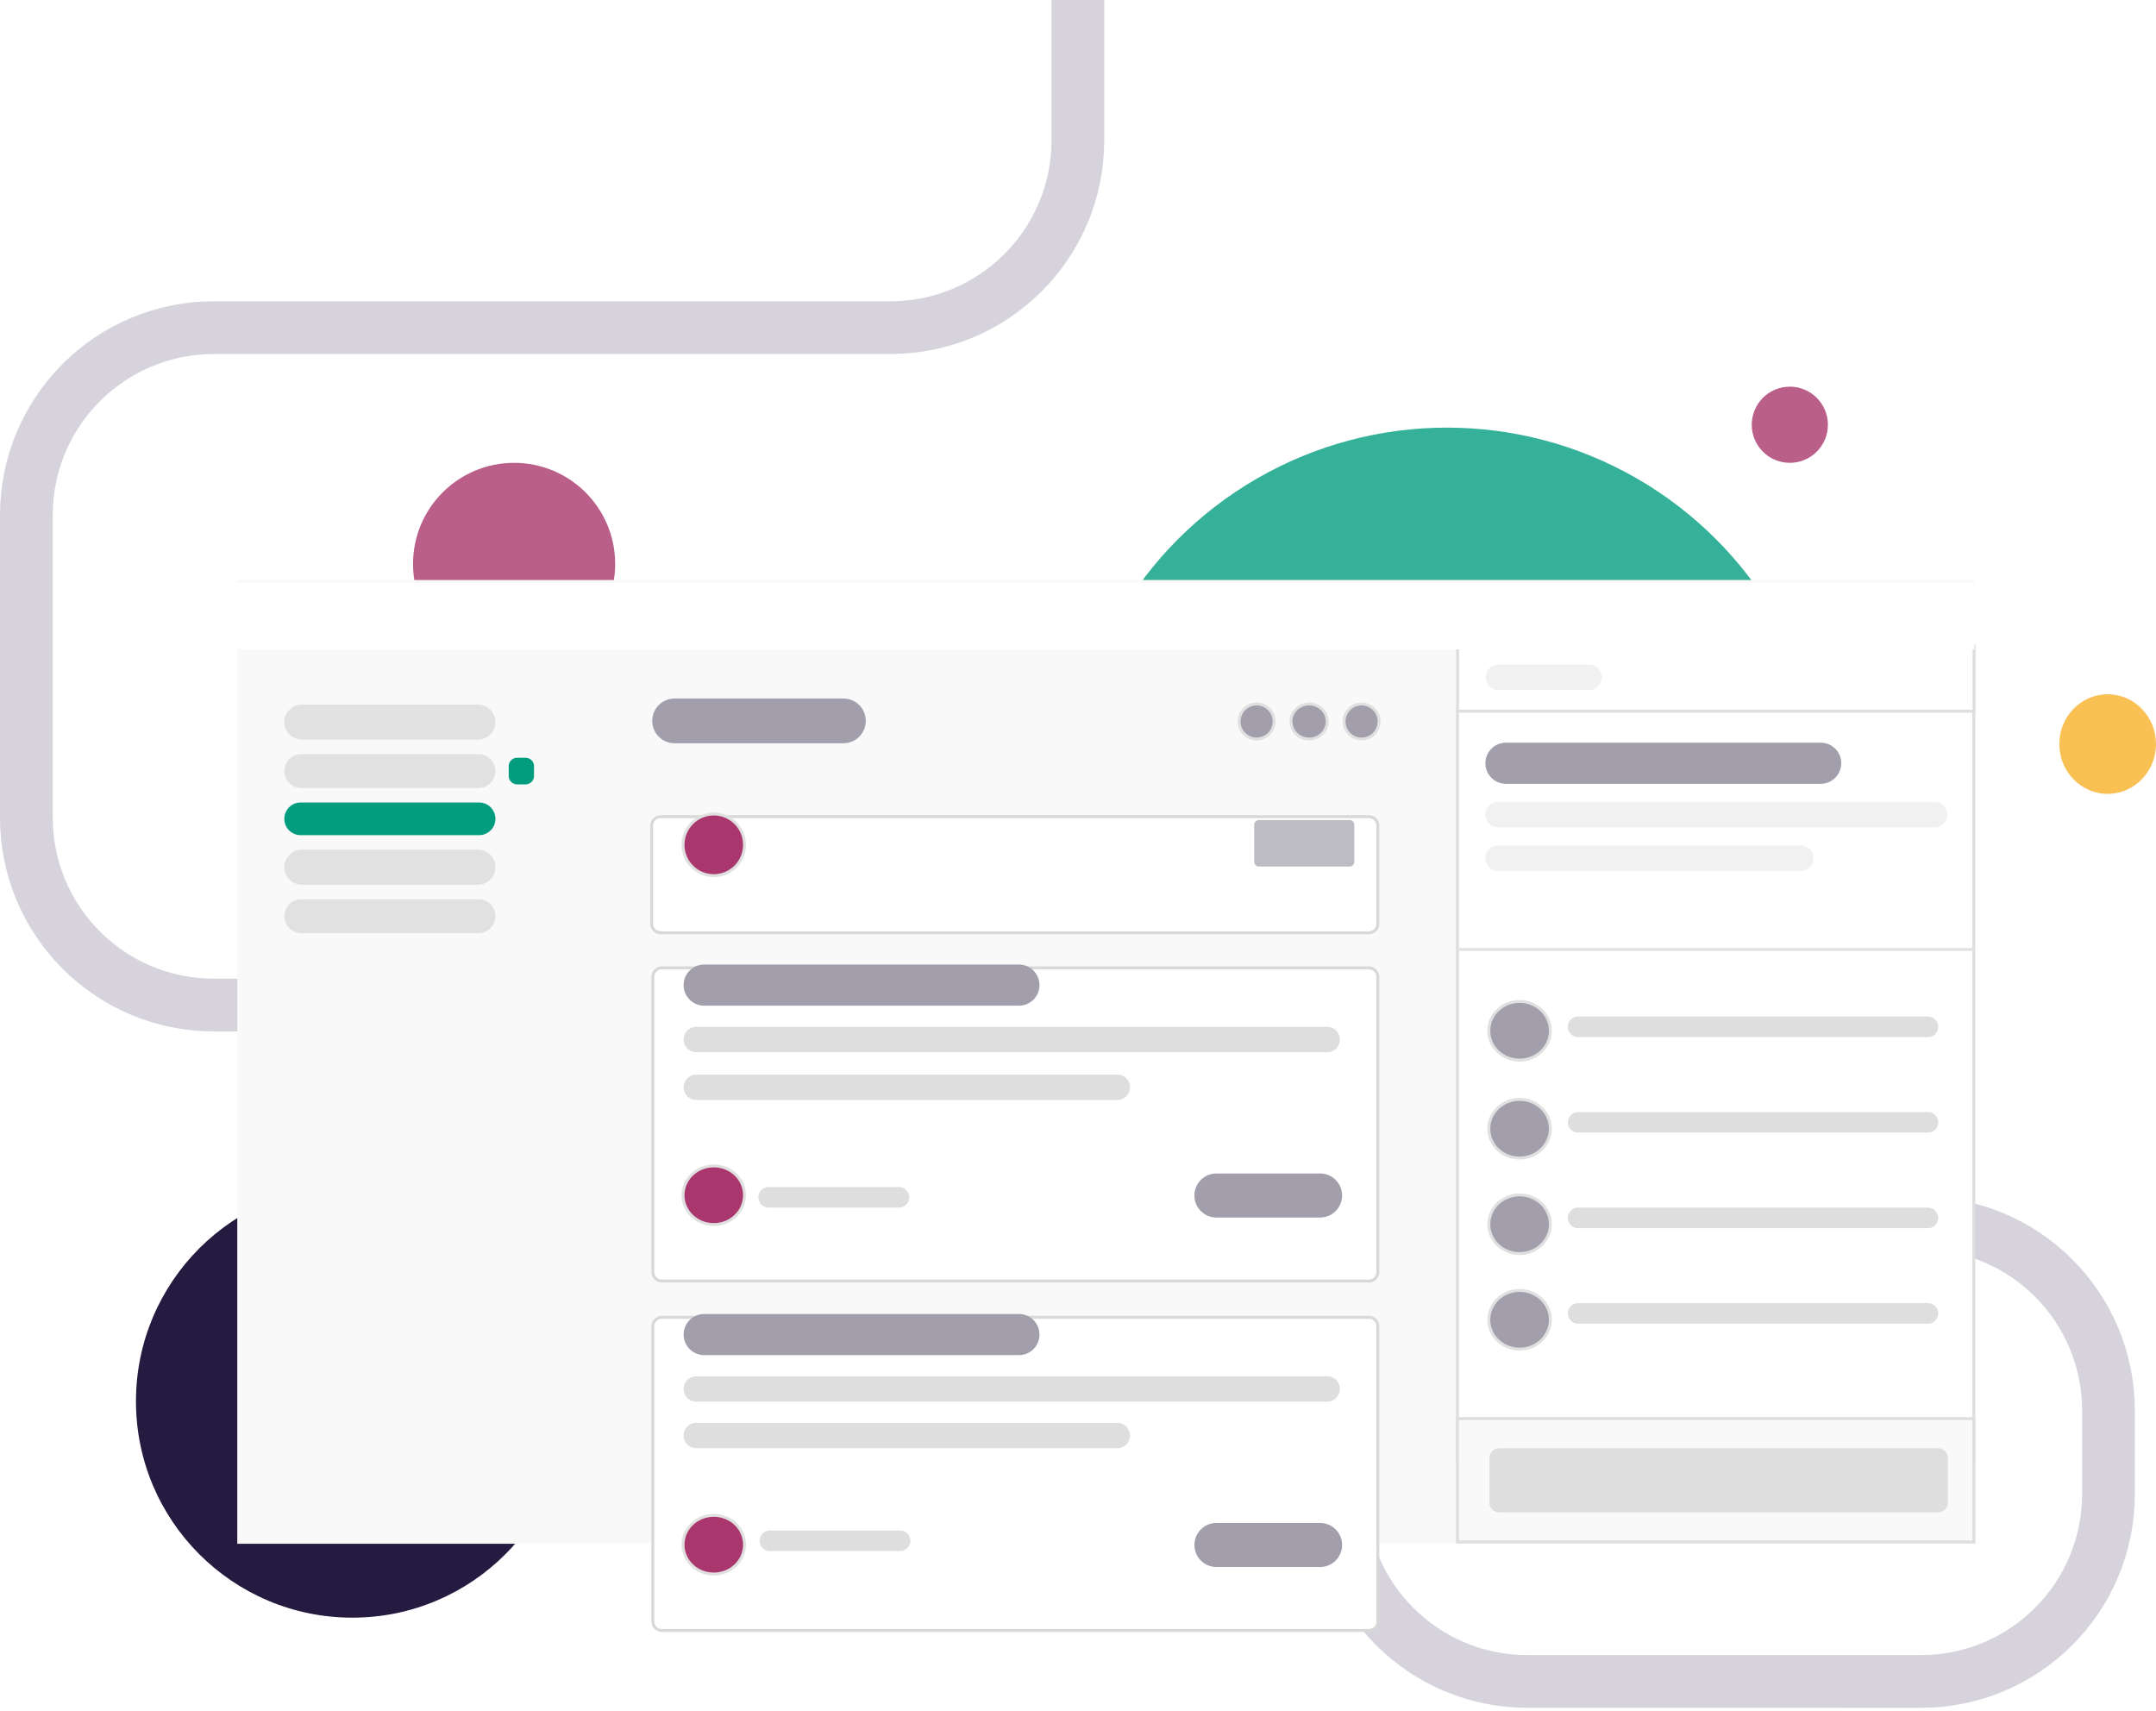 <svg fill="none" xmlns="http://www.w3.org/2000/svg" viewBox="0 0 736 584">
  <circle opacity=".8" cx="175.5" cy="192.5" r="34.5" fill="#A9366D"/>
  <circle opacity=".8" cx="493.96" cy="275.724" r="129.745" fill="#029D7F"/>
  <path d="M367.963 0v47.848c0 35.346-28.654 64-64 64H73c-35.346 0-64 28.653-64 64v103.249c0 35.346 28.654 64 64 64h294.963m89.41 161.081v5.823c0 35.346 28.654 64 64 64H655.78c35.346 0 64-28.654 64-64v-28.472c0-35.346-28.654-64-64-64h-61.956" stroke="#D6D3DD" stroke-width="18"/>
  <circle cx="120.277" cy="478.363" r="73.863" fill="#251A3F"/>
  <circle opacity=".8" cx="611" cy="145" r="13" fill="#A9366D"/>
  <ellipse opacity=".8" cx="719.5" cy="254" rx="16.5" ry="17" fill="#F7B129"/>
  <path d="M674 198H81v329h593V198z" fill="#F9F9FA"/>
  <g filter="url(#p68wTHWnga)">
    <path fill-rule="evenodd" clip-rule="evenodd" d="M222.25 271.891a3.299 3.299 0 013.294-3.303h241.73a3.299 3.299 0 013.295 3.303v33.436a3.299 3.299 0 01-3.295 3.303h-241.73a3.299 3.299 0 01-3.294-3.303v-33.436z" fill="#fff"/>
    <path d="M222.455 271.891a3.092 3.092 0 013.089-3.096h241.73a3.092 3.092 0 013.088 3.096v33.436a3.092 3.092 0 01-3.088 3.096h-241.73a3.092 3.092 0 01-3.089-3.096v-33.436z" stroke="#D8D8D8"/>
  </g>
  <path d="M243.663 298.929c5.8 0 10.501-4.713 10.501-10.526 0-5.814-4.701-10.527-10.501-10.527-5.799 0-10.501 4.713-10.501 10.527 0 5.813 4.702 10.526 10.501 10.526z" fill="#A9366D" stroke="#E0E0E0"/>
  <path d="M428.975 252.283c3.298 0 5.971-2.68 5.971-5.986 0-3.305-2.673-5.985-5.971-5.985s-5.971 2.68-5.971 5.985c0 3.306 2.673 5.986 5.971 5.986zm17.915 0c3.405 0 6.177-2.673 6.177-5.986 0-3.312-2.772-5.985-6.177-5.985s-6.177 2.673-6.177 5.985c0 3.313 2.772 5.986 6.177 5.986zm17.913 0c3.298 0 5.971-2.68 5.971-5.986 0-3.305-2.673-5.985-5.971-5.985s-5.971 2.68-5.971 5.985c0 3.306 2.673 5.986 5.971 5.986z" fill="#A29EAC" stroke="#E0E0E0"/>
  <path opacity=".7" fill-rule="evenodd" clip-rule="evenodd" d="M428.152 281.587a1.65 1.65 0 011.648-1.651h30.885c.91 0 1.647.74 1.647 1.651v12.577c0 .912-.737 1.651-1.647 1.651H429.8a1.65 1.65 0 01-1.648-1.651v-12.577z" fill="#A29EAC"/>
  <path d="M673.794 241.963H497.541v256.76h176.253v-256.76z" fill="#fff" stroke="#DEDEDE"/>
  <path d="M518.749 361.894c5.79 0 10.501-4.476 10.501-10.017 0-5.542-4.711-10.017-10.501-10.017-5.79 0-10.501 4.475-10.501 10.017 0 5.541 4.711 10.017 10.501 10.017z" fill="#A29EAC" stroke="#E0E0E0"/>
  <path d="M658.145 347.02H538.721a3.504 3.504 0 00-3.5 3.509 3.504 3.504 0 003.5 3.509h119.424c1.933 0 3.5-1.571 3.5-3.509a3.504 3.504 0 00-3.5-3.509z" fill="#DEDEDE"/>
  <path d="M518.749 395.33c5.79 0 10.501-4.475 10.501-10.017s-4.711-10.016-10.501-10.016c-5.79 0-10.501 4.474-10.501 10.016s4.711 10.017 10.501 10.017z" fill="#A29EAC" stroke="#E0E0E0"/>
  <path d="M658.145 379.631H538.721a3.504 3.504 0 00-3.5 3.509 3.504 3.504 0 003.5 3.509h119.424c1.933 0 3.5-1.571 3.5-3.509a3.504 3.504 0 00-3.5-3.509z" fill="#DEDEDE"/>
  <path d="M518.749 427.941c5.79 0 10.501-4.475 10.501-10.017 0-5.541-4.711-10.016-10.501-10.016-5.79 0-10.501 4.475-10.501 10.016 0 5.542 4.711 10.017 10.501 10.017z" fill="#A29EAC" stroke="#E0E0E0"/>
  <path d="M658.145 412.242H538.721a3.504 3.504 0 00-3.5 3.509 3.504 3.504 0 003.5 3.509h119.424c1.933 0 3.5-1.571 3.5-3.509a3.504 3.504 0 00-3.5-3.509z" fill="#DEDEDE"/>
  <path d="M518.749 460.552c5.79 0 10.501-4.475 10.501-10.017 0-5.541-4.711-10.016-10.501-10.016-5.79 0-10.501 4.475-10.501 10.016 0 5.542 4.711 10.017 10.501 10.017z" fill="#A29EAC" stroke="#E0E0E0"/>
  <path d="M658.145 444.853H538.721a3.504 3.504 0 00-3.5 3.509 3.504 3.504 0 003.5 3.509h119.424c1.933 0 3.5-1.571 3.5-3.509a3.504 3.504 0 00-3.5-3.509z" fill="#DEDEDE"/>
  <path d="M621.552 253.53H514.071c-3.866 0-7.001 3.142-7.001 7.018s3.135 7.018 7.001 7.018h107.481c3.867 0 7.001-3.142 7.001-7.018s-3.134-7.018-7.001-7.018z" fill="#A29EAC"/>
  <path d="M660.468 273.758H511.394a4.329 4.329 0 00-4.324 4.334 4.329 4.329 0 004.324 4.334h149.074a4.329 4.329 0 004.324-4.334 4.329 4.329 0 00-4.324-4.334zm-45.711 14.86H511.394a4.33 4.33 0 00-4.324 4.335 4.33 4.33 0 004.324 4.334h103.363a4.329 4.329 0 004.324-4.334 4.329 4.329 0 00-4.324-4.335z" fill="#F1F1F1"/>
  <path d="M673.893 220.497H497.592v22.292h176.301v-22.292z" fill="#fff" stroke="#DEDEDE"/>
  <path d="M497.748 324.11h176.253" stroke="#E2E2E2"/>
  <path d="M673.842 484.275H497.541v42.106h176.301v-42.106z" fill="#F9F9FA" stroke="#DEDEDE"/>
  <path d="M661.647 494.389H511.75a3.298 3.298 0 00-3.295 3.302v15.274a3.298 3.298 0 003.295 3.302h149.897a3.298 3.298 0 003.294-3.302v-15.274a3.298 3.298 0 00-3.294-3.302z" fill="#DEDEDE"/>
  <path d="M542.428 226.896h-30.885a4.329 4.329 0 00-4.324 4.334 4.33 4.33 0 004.324 4.335h30.885a4.33 4.33 0 004.324-4.335 4.329 4.329 0 00-4.324-4.334z" fill="#F1F1F1"/>
  <path d="M163.567 273.955H102.62c-3.07 0-5.56 2.495-5.56 5.573a5.566 5.566 0 005.56 5.572h60.947a5.566 5.566 0 005.56-5.572 5.566 5.566 0 00-5.56-5.573z" fill="#029D7F"/>
  <path d="M287.931 238.454h-57.652c-4.208 0-7.619 3.419-7.619 7.637s3.411 7.637 7.619 7.637h57.652c4.208 0 7.619-3.419 7.619-7.637s-3.411-7.637-7.619-7.637z" fill="#A29EAC"/>
  <path d="M163.155 290.054h-60.123c-3.298 0-5.971 2.68-5.971 5.986 0 3.305 2.673 5.985 5.971 5.985h60.123c3.298 0 5.972-2.68 5.972-5.985 0-3.306-2.674-5.986-5.972-5.986zm0-49.536h-60.123c-3.298 0-5.971 2.68-5.971 5.986 0 3.305 2.673 5.985 5.971 5.985h60.123c3.298 0 5.972-2.68 5.972-5.985 0-3.306-2.674-5.986-5.972-5.986zm.206 66.461h-60.535c-3.184 0-5.765 2.587-5.765 5.779 0 3.192 2.58 5.779 5.765 5.779h60.535c3.184 0 5.766-2.587 5.766-5.779 0-3.192-2.582-5.779-5.766-5.779zm0-49.536h-60.535c-3.184 0-5.765 2.587-5.765 5.779 0 3.192 2.58 5.779 5.765 5.779h60.535c3.184 0 5.766-2.587 5.766-5.779 0-3.192-2.582-5.779-5.766-5.779z" fill="#E1E1E1"/>
  <path d="M179.422 258.681h-2.883a2.887 2.887 0 00-2.883 2.89v3.302a2.887 2.887 0 002.883 2.89h2.883a2.886 2.886 0 002.882-2.89v-3.302c0-1.596-1.29-2.89-2.882-2.89z" fill="#029D7F"/>
  <g filter="url(#p68wTHWngb)">
    <path fill-rule="evenodd" clip-rule="evenodd" d="M222.66 323.491a3.299 3.299 0 013.295-3.303h241.318a3.299 3.299 0 013.294 3.303v100.722a3.299 3.299 0 01-3.294 3.303H225.955a3.299 3.299 0 01-3.295-3.303V323.491z" fill="#fff"/>
    <path d="M222.865 323.491a3.092 3.092 0 013.089-3.096h241.318a3.092 3.092 0 013.088 3.096v100.722a3.092 3.092 0 01-3.088 3.096H225.954a3.092 3.092 0 01-3.089-3.096V323.491z" stroke="#D8D8D8"/>
  </g>
  <path d="M347.849 329.27H240.368c-3.866 0-7.001 3.142-7.001 7.017 0 3.876 3.135 7.018 7.001 7.018h107.481c3.867 0 7.001-3.142 7.001-7.018 0-3.875-3.134-7.017-7.001-7.017z" fill="#A29EAC"/>
  <path d="M453.065 350.529H237.691a4.329 4.329 0 00-4.324 4.334 4.33 4.33 0 004.324 4.335h215.374a4.329 4.329 0 004.324-4.335 4.328 4.328 0 00-4.324-4.334zm-71.654 16.305h-143.72a4.33 4.33 0 00-4.324 4.335 4.329 4.329 0 004.324 4.334h143.72a4.329 4.329 0 004.324-4.334 4.33 4.33 0 00-4.324-4.335z" fill="#DEDEDE"/>
  <path d="M243.663 418.034c5.79 0 10.501-4.475 10.501-10.017s-4.711-10.016-10.501-10.016c-5.789 0-10.501 4.474-10.501 10.016s4.712 10.017 10.501 10.017z" fill="#A9366D" stroke="#E0E0E0"/>
  <path d="M306.876 405.225h-44.475a3.505 3.505 0 00-3.501 3.508 3.505 3.505 0 003.501 3.509h44.475c1.933 0 3.5-1.571 3.5-3.509a3.504 3.504 0 00-3.5-3.508z" fill="#DEDEDE"/>
  <path fill-rule="evenodd" clip-rule="evenodd" d="M415.241 401.097c-3.866 0-7.001 3.141-7.001 7.017 0 3.876 3.135 7.018 7.001 7.018h35.415c3.867 0 7.001-3.142 7.001-7.018s-3.134-7.017-7.001-7.017h-35.415z" fill="#A29EAC" stroke="#A29EAC"/>
  <g filter="url(#p68wTHWngc)">
    <path fill-rule="evenodd" clip-rule="evenodd" d="M222.66 442.789a3.298 3.298 0 013.295-3.302h241.318a3.298 3.298 0 013.294 3.302v100.723a3.298 3.298 0 01-3.294 3.302H225.955a3.298 3.298 0 01-3.295-3.302V442.789z" fill="#fff"/>
    <path d="M222.865 442.789a3.092 3.092 0 013.089-3.096h241.318a3.092 3.092 0 013.088 3.096v100.723a3.092 3.092 0 01-3.088 3.096H225.954a3.092 3.092 0 01-3.089-3.096V442.789z" stroke="#D8D8D8"/>
  </g>
  <path d="M347.849 448.568H240.368c-3.866 0-7.001 3.142-7.001 7.018s3.135 7.017 7.001 7.017h107.481c3.867 0 7.001-3.141 7.001-7.017 0-3.876-3.134-7.018-7.001-7.018z" fill="#A29EAC"/>
  <path d="M453.065 469.828H237.691a4.329 4.329 0 00-4.324 4.334 4.329 4.329 0 004.324 4.334h215.374a4.328 4.328 0 004.324-4.334 4.328 4.328 0 00-4.324-4.334zm-71.654 15.892h-143.72a4.33 4.33 0 00-4.324 4.335 4.33 4.33 0 004.324 4.334h143.72a4.33 4.33 0 004.324-4.334 4.33 4.33 0 00-4.324-4.335z" fill="#DEDEDE"/>
  <path d="M243.663 537.333c5.79 0 10.501-4.475 10.501-10.017s-4.711-10.017-10.501-10.017c-5.789 0-10.501 4.475-10.501 10.017s4.712 10.017 10.501 10.017z" fill="#A9366D" stroke="#E0E0E0"/>
  <path d="M307.288 522.459h-44.475a3.505 3.505 0 00-3.501 3.509 3.505 3.505 0 003.501 3.509h44.475c1.933 0 3.5-1.571 3.5-3.509a3.504 3.504 0 00-3.5-3.509z" fill="#DEDEDE"/>
  <path fill-rule="evenodd" clip-rule="evenodd" d="M415.241 520.395c-3.866 0-7.001 3.142-7.001 7.018s3.135 7.017 7.001 7.017h35.415c3.867 0 7.001-3.141 7.001-7.017 0-3.876-3.134-7.018-7.001-7.018h-35.415z" fill="#A29EAC" stroke="#A29EAC"/>
  <g filter="url(#p68wTHWngd)">
    <path fill-rule="evenodd" clip-rule="evenodd" d="M81 198h593v22.704H81V198z" fill="#fff"/>
  </g>
  <defs>
    <filter id="p68wTHWnga" x="201.955" y="258.295" width="288.907" height="80.629" filterUnits="userSpaceOnUse" color-interpolation-filters="sRGB">
      <feFlood flood-opacity="0" result="BackgroundImageFix"/>
      <feColorMatrix in="SourceAlpha" values="0 0 0 0 0 0 0 0 0 0 0 0 0 0 0 0 0 0 127 0"/>
      <feOffset dy="10"/>
      <feGaussianBlur stdDeviation="10"/>
      <feColorMatrix values="0 0 0 0 0.2 0 0 0 0 0.2 0 0 0 0 0.2 0 0 0 0.15 0"/>
      <feBlend in2="BackgroundImageFix" result="effect1_dropShadow"/>
      <feBlend in="SourceGraphic" in2="effect1_dropShadow" result="shape"/>
    </filter>
    <filter id="p68wTHWngb" x="202.365" y="309.895" width="288.495" height="147.915" filterUnits="userSpaceOnUse" color-interpolation-filters="sRGB">
      <feFlood flood-opacity="0" result="BackgroundImageFix"/>
      <feColorMatrix in="SourceAlpha" values="0 0 0 0 0 0 0 0 0 0 0 0 0 0 0 0 0 0 127 0"/>
      <feOffset dy="10"/>
      <feGaussianBlur stdDeviation="10"/>
      <feColorMatrix values="0 0 0 0 0 0 0 0 0 0 0 0 0 0 0 0 0 0 0.1 0"/>
      <feBlend in2="BackgroundImageFix" result="effect1_dropShadow"/>
      <feBlend in="SourceGraphic" in2="effect1_dropShadow" result="shape"/>
    </filter>
    <filter id="p68wTHWngc" x="202.365" y="429.193" width="288.495" height="147.915" filterUnits="userSpaceOnUse" color-interpolation-filters="sRGB">
      <feFlood flood-opacity="0" result="BackgroundImageFix"/>
      <feColorMatrix in="SourceAlpha" values="0 0 0 0 0 0 0 0 0 0 0 0 0 0 0 0 0 0 127 0"/>
      <feOffset dy="10"/>
      <feGaussianBlur stdDeviation="10"/>
      <feColorMatrix values="0 0 0 0 0 0 0 0 0 0 0 0 0 0 0 0 0 0 0.1 0"/>
      <feBlend in2="BackgroundImageFix" result="effect1_dropShadow"/>
      <feBlend in="SourceGraphic" in2="effect1_dropShadow" result="shape"/>
    </filter>
    <filter id="p68wTHWngd" x="77" y="195" width="601" height="30.704" filterUnits="userSpaceOnUse" color-interpolation-filters="sRGB">
      <feFlood flood-opacity="0" result="BackgroundImageFix"/>
      <feColorMatrix in="SourceAlpha" values="0 0 0 0 0 0 0 0 0 0 0 0 0 0 0 0 0 0 127 0"/>
      <feOffset dy="1"/>
      <feGaussianBlur stdDeviation="2"/>
      <feColorMatrix values="0 0 0 0 0.882 0 0 0 0 0.882 0 0 0 0 0.882 0 0 0 1 0"/>
      <feBlend in2="BackgroundImageFix" result="effect1_dropShadow"/>
      <feBlend in="SourceGraphic" in2="effect1_dropShadow" result="shape"/>
    </filter>
  </defs>
</svg>
